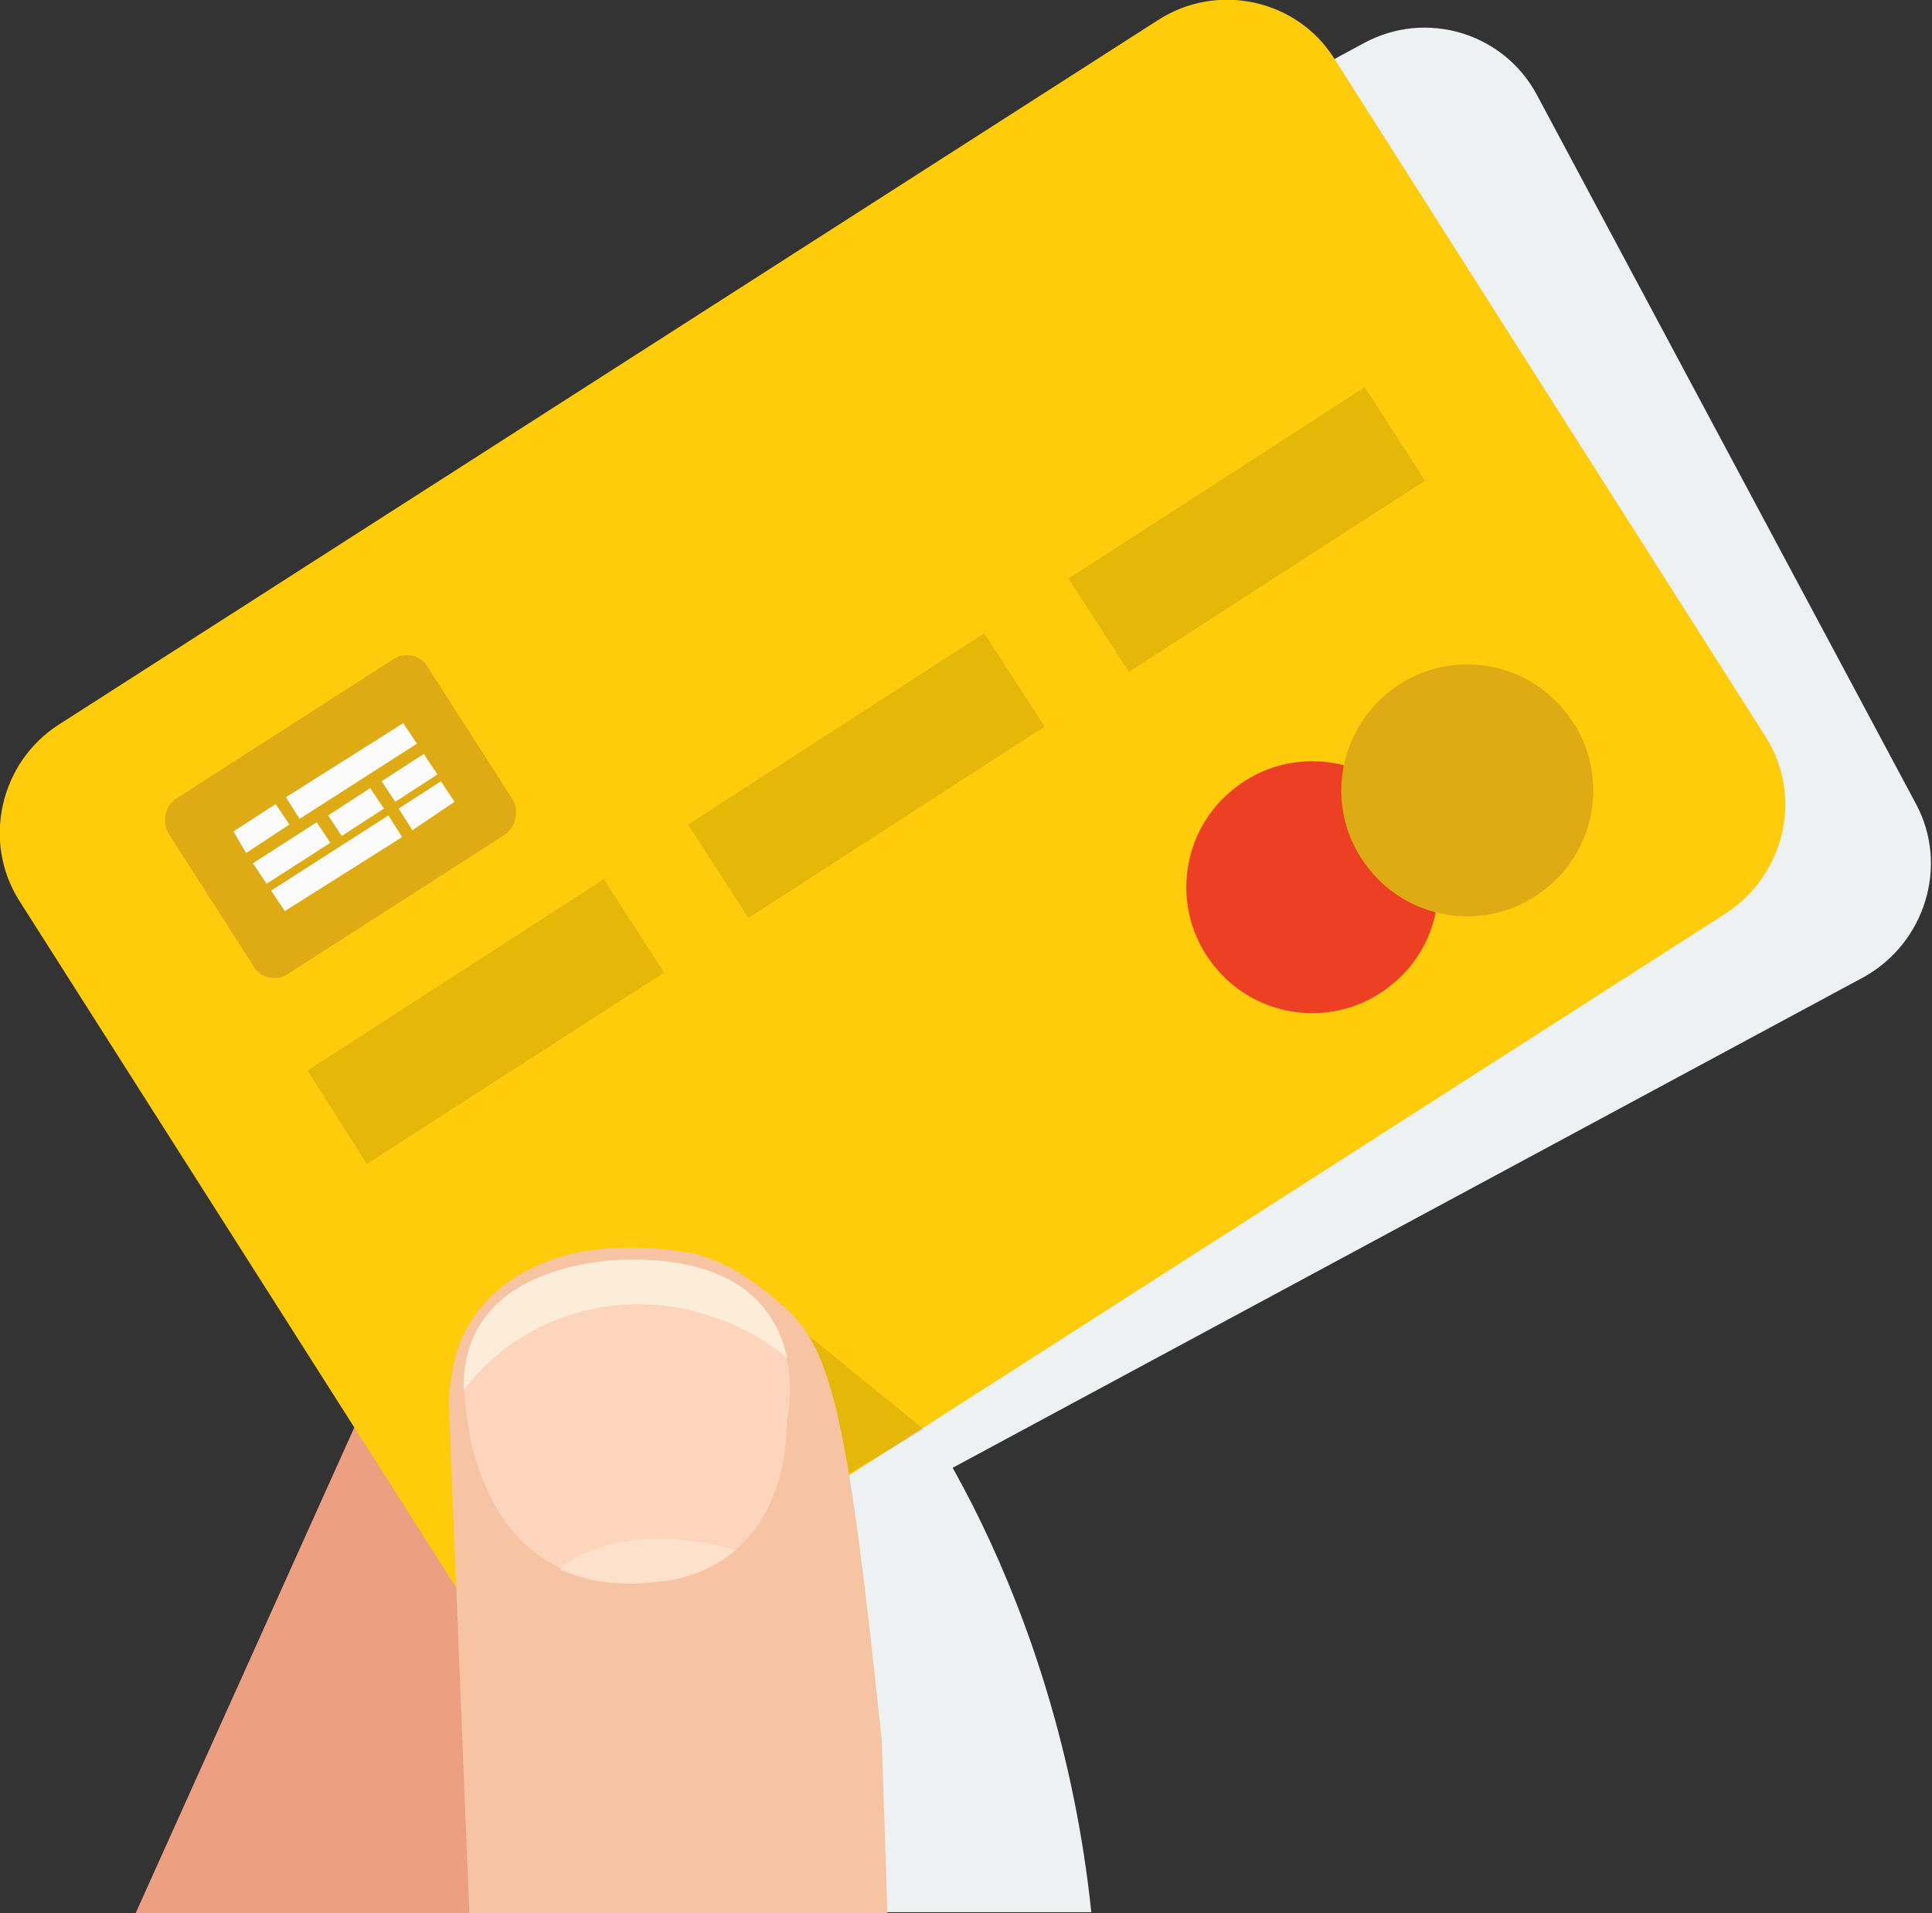 <?xml version="1.0" encoding="utf-8"?>
<!-- Generator: Adobe Illustrator 19.0.1, SVG Export Plug-In . SVG Version: 6.00 Build 0)  -->
<svg version="1.1" id="Layer_1" xmlns="http://www.w3.org/2000/svg" xmlns:xlink="http://www.w3.org/1999/xlink" x="0px" y="0px"
	 viewBox="0 0 169.6 168" style="enable-background:new 0 0 169.6 168;" xml:space="preserve">
<rect x="0" y="0" width="169.6" height="168" fill="#333333" stroke="none"/>
<style type="text/css">
	.st0{fill-rule:evenodd;clip-rule:evenodd;fill:#EDF1F2;}
	.st1{fill-rule:evenodd;clip-rule:evenodd;fill:#ED9F81;}
	.st2{fill-rule:evenodd;clip-rule:evenodd;fill:#FECC0A;}
	.st3{fill-rule:evenodd;clip-rule:evenodd;fill:#DEAB14;}
	.st4{fill-rule:evenodd;clip-rule:evenodd;fill:#FBFBFC;}
	.st5{opacity:0.102;fill-rule:evenodd;clip-rule:evenodd;}
	.st6{fill-rule:evenodd;clip-rule:evenodd;fill:#F6C3A3;}
	.st7{fill-rule:evenodd;clip-rule:evenodd;fill:#FCD5BC;}
	.st8{opacity:0.502;fill-rule:evenodd;clip-rule:evenodd;fill:#FCEDD9;}
	.st9{fill-rule:evenodd;clip-rule:evenodd;fill:#FCEDD9;}
	.st10{fill-rule:evenodd;clip-rule:evenodd;fill:#EC3F24;}
</style>
<g>
	<path class="st0" d="M50.9,168l-1.8-44.7c0,0,0-1.6,0.5-3.8c1.2-5.5,7.5-11.9,21.2-9.4c1.7,0.6,0.6,3.9,4.8,7.6
		c4.2,3.7,17.3,22.5,20.2,50.2h-4.5H50.9z"/>
	<path class="st1" d="M36.3,113.8L11.9,168h32.2l18.7-42.4c3.2-7.3-0.1-15.9-7.4-19.2C48.1,103.2,39.6,106.5,36.3,113.8z"/>
	<path class="st0" d="M19,58.2L119.7,3.8c5.5-3,12.3-0.9,15.2,4.5l33.3,62.3c2.9,5.4,0.8,12.2-4.6,15.2L62.8,140.1
		c-5.5,3-12.3,0.9-15.2-4.5L14.3,73.3C11.4,67.9,13.5,61.1,19,58.2z"/>
	<path class="st2" d="M5.2,63.6l96.4-61.8c5.2-3.4,12.2-1.9,15.5,3.3L155,64.7c3.3,5.2,1.7,12.1-3.5,15.5L55.1,142
		c-5.2,3.4-12.2,1.9-15.5-3.3L1.7,79.1C-1.6,73.9,0,66.9,5.2,63.6z"/>
	<path class="st3" d="M15.5,70.1l19-12.2c1-0.7,2.4-0.4,3,0.6l7.5,11.7c0.6,1,0.3,2.4-0.7,3.1l-19,12.2c-1,0.7-2.4,0.4-3-0.6
		l-7.5-11.7C14.2,72.1,14.5,70.7,15.5,70.1z"/>
	<path class="st4" d="M36.2,72.9L35,71l3.7-2.4l1.2,1.8L36.2,72.9L36.2,72.9z M33.5,68.6l1.2,1.8l3.7-2.4l-1.2-1.8L33.5,68.6
		L33.5,68.6z M25.1,70l1.2,1.9l10.3-6.6l-1.2-1.8L25.1,70L25.1,70z M21.6,74.9L20.5,73l3.7-2.4l1.2,1.8L21.6,74.9L21.6,74.9z M29,74
		l-1.2-1.8l-5.6,3.6l1.2,1.8L29,74L29,74z M32.5,69.2l1.2,1.8L30,73.4l-1.2-1.8L32.5,69.2L32.5,69.2z M35.3,73.5l-1.2-1.9l-10.3,6.6
		l1.2,1.8L35.3,73.5z"/>
	<polygon class="st5" points="65.6,112.9 81.1,125.5 69.6,132.3 	"/>
	<path class="st6" d="M41.2,168l-1.8-44.7c0,0,0-1.6,0.5-3.8c1.2-5.5,7.5-11.9,21.2-9.4c1.7,0.6,3.6,1,7.8,4.7
		c4.2,3.7,5.6,10.2,8.5,38l0.5,15.2H41.2z"/>
	<path class="st7" d="M69.1,124.6c0,0,3.2-14-13.6-14c0,0-17-0.5-14.5,13.8c0,0,1.2,16.4,16.8,14.4
		C57.8,138.9,68.9,138.6,69.1,124.6z"/>
	<path class="st8" d="M64.6,136.1c-3.2,2.7-6.8,2.8-6.8,2.8c-3.6,0.5-6.5-0.1-8.7-1.1C52.4,135,58.3,134.3,64.6,136.1z"/>
	<path class="st9" d="M62.8,115.7c-8.4-3-17.3-0.1-22.1,6.4c-0.3-11.9,14.8-11.5,14.8-11.5c9.7,0,12.7,4.6,13.6,8.6
		C67.2,117.7,65.2,116.5,62.8,115.7z"/>
	<path class="st10" d="M108.4,69.2c4.8-3.8,11.8-2.9,15.5,1.9c3.8,4.8,2.9,11.8-1.9,15.5c-4.8,3.8-11.8,2.9-15.5-1.9
		C102.7,79.9,103.6,72.9,108.4,69.2z"/>
	<path class="st3" d="M122,60.7c4.8-3.8,11.8-2.9,15.5,1.9c3.8,4.8,2.9,11.8-1.9,15.5c-4.8,3.8-11.8,2.9-15.5-1.9
		C116.3,71.4,117.2,64.5,122,60.7z"/>
	<polygon class="st5" points="27,94 53,77.2 58.3,85.4 32.2,102.2 	"/>
	<polygon class="st5" points="60.4,72.4 86.4,55.6 91.7,63.8 65.7,80.6 	"/>
	<polygon class="st5" points="93.8,50.8 119.8,34 125.1,42.2 99.1,59 	"/>
</g>
</svg>
